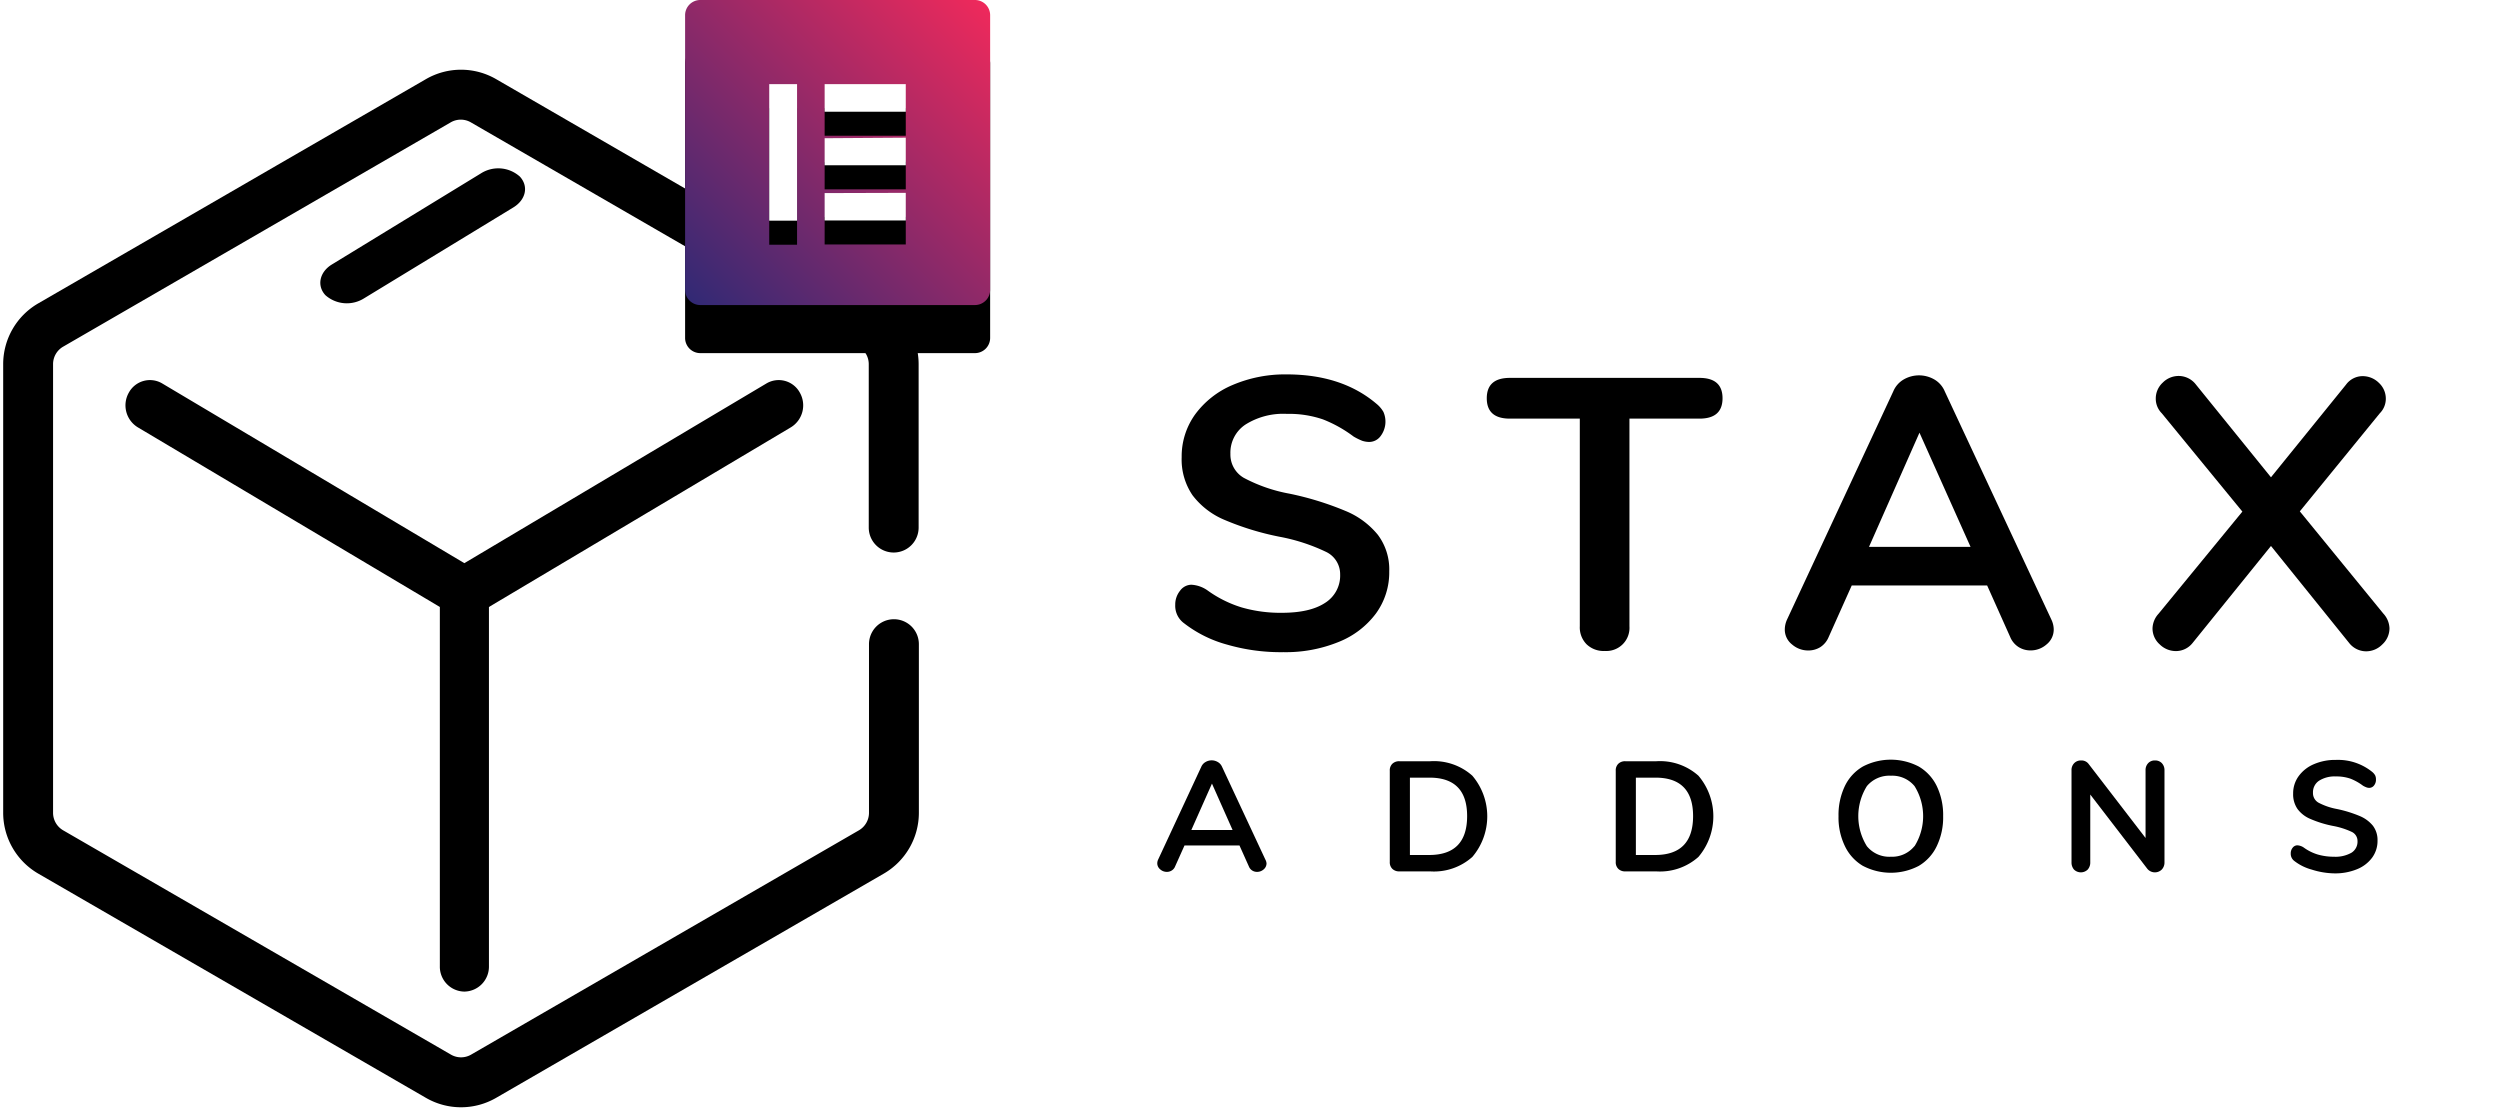 <svg xmlns="http://www.w3.org/2000/svg" xmlns:xlink="http://www.w3.org/1999/xlink" viewBox="0 0 416 185"><defs><style>.a{filter:url(#a);}.b{fill:url(#b);}.c{filter:url(#c);}.d{fill:#fff;}</style><filter id="a" x="-96.5" y="-80.8" width="293.1" height="293.1" name="filter-3"><feOffset result="shadowOffsetOuter1" dy="8" in="SourceAlpha"/><feGaussianBlur result="shadowBlurOuter1" stdDeviation="15" in="shadowOffsetOuter1"/><feColorMatrix values="0 0 0 0 0 0 0 0 0 0 0 0 0 0 0 0 0 0 0.16 0" in="shadowBlurOuter1"/></filter><linearGradient id="b" x1="-382.3" y1="830.06" x2="-383.3" y2="829.06" gradientTransform="matrix(50.76, 0, 0, -50.76, 19570.16, 42133.68)" gradientUnits="userSpaceOnUse"><stop offset="0" stop-color="#f1295b"/><stop offset="1" stop-color="#2f2975"/></linearGradient><filter id="c" x="-127.9" y="-110.2" width="355.7" height="355.7" name="filter-5"><feOffset result="shadowOffsetOuter1" dy="4" in="SourceAlpha"/><feGaussianBlur result="shadowBlurOuter1" stdDeviation="9" in="shadowOffsetOuter1"/><feColorMatrix values="0 0 0 0 0 0 0 0 0 0 0 0 0 0 0 0 0 0 0.17 0" in="shadowBlurOuter1"/></filter></defs><title>stax-addons-blacker</title><path d="M60.6,49.63,85.43,34.51C87.5,33.24,88,31,86.5,29.38a5.38,5.38,0,0,0-6.44-.55L55.24,44c-2.08,1.26-2.56,3.56-1.08,5.13A5.38,5.38,0,0,0,60.6,49.63Z"/><path d="M77.27,165a4.15,4.15,0,0,0,4.09-4.2V101l50.25-29.9a4.28,4.28,0,0,0,1.49-5.75,4,4,0,0,0-5.57-1.54L77.27,93.71,27,63.81a4,4,0,0,0-5.57,1.54,4.28,4.28,0,0,0,1.49,5.75L73.19,101v59.8a4.14,4.14,0,0,0,4.08,4.2Z"/><path d="M.53,103.16v32.09a11.71,11.71,0,0,0,5.82,10.11l64.54,37.33a11.66,11.66,0,0,0,11.65,0l64.54-37.33a11.71,11.71,0,0,0,5.82-10.11V107.19a4.15,4.15,0,0,0-8.3,0v28.06a3.37,3.37,0,0,1-1.67,2.91L78.39,175.49a3.34,3.34,0,0,1-3.35,0L10.5,138.16a3.37,3.37,0,0,1-1.67-2.91V60.59a3.36,3.36,0,0,1,1.67-2.9L75,20.36a3.34,3.34,0,0,1,3.35,0l64.54,37.33a3.36,3.36,0,0,1,1.67,2.9v27.2a4.15,4.15,0,1,0,8.3,0V60.59a11.69,11.69,0,0,0-5.82-10.1L82.54,13.16a11.66,11.66,0,0,0-11.65,0L46.07,27.51l-8.29,4.8L6.35,50.49A11.69,11.69,0,0,0,.53,60.59v42.57Z"/><path d="M204.17,107.26a20.4,20.4,0,0,1-7.14-3.55,3.59,3.59,0,0,1-1.47-3.07,3.65,3.65,0,0,1,.8-2.34,2.36,2.36,0,0,1,1.89-1,5.16,5.16,0,0,1,2.62.9,19.45,19.45,0,0,0,5.76,2.88,23.23,23.23,0,0,0,6.66.89q4.67,0,7.17-1.63A5.35,5.35,0,0,0,223,95.58a4.1,4.1,0,0,0-2.33-3.74,31.12,31.12,0,0,0-7.78-2.53,46.22,46.22,0,0,1-9.15-2.81,12.93,12.93,0,0,1-5.31-4.1,10.57,10.57,0,0,1-1.8-6.34,11.94,11.94,0,0,1,2.24-7.1,14.9,14.9,0,0,1,6.24-4.9,22.2,22.2,0,0,1,9-1.76q9.15,0,14.91,4.87a4.89,4.89,0,0,1,1.18,1.37,4,4,0,0,1-.45,4,2.36,2.36,0,0,1-1.88,1,3.76,3.76,0,0,1-1.19-.19,10.25,10.25,0,0,1-1.44-.71,21.56,21.56,0,0,0-5.09-2.85,17.4,17.4,0,0,0-6-.92,11.78,11.78,0,0,0-6.88,1.76,5.61,5.61,0,0,0-2.53,4.89,4.47,4.47,0,0,0,2.24,4,26.12,26.12,0,0,0,7.61,2.63,50.6,50.6,0,0,1,9.25,2.85,13.58,13.58,0,0,1,5.44,4,9.59,9.59,0,0,1,1.89,6.08,11.6,11.6,0,0,1-2.21,7,14.34,14.34,0,0,1-6.21,4.74,23.3,23.3,0,0,1-9.18,1.7A32.08,32.08,0,0,1,204.17,107.26Z"/><path d="M264,107.2a4,4,0,0,1-1.12-3V69.66H251.24q-3.84,0-3.84-3.39t3.84-3.39h31.55q3.84,0,3.84,3.39t-3.84,3.39H271.14v34.56a3.85,3.85,0,0,1-4.09,4.1A4.08,4.08,0,0,1,264,107.2Z"/><path d="M341.74,104.74a3.17,3.17,0,0,1-1.19,2.49,4,4,0,0,1-2.72,1,3.68,3.68,0,0,1-1.92-.55A3.62,3.62,0,0,1,334.5,106l-3.84-8.58H308.13L304.29,106a3.66,3.66,0,0,1-1.4,1.69,3.79,3.79,0,0,1-2,.55,4.07,4.07,0,0,1-2.69-1,3.13,3.13,0,0,1-1.21-2.49,4.05,4.05,0,0,1,.38-1.67l17.67-37.95a4.13,4.13,0,0,1,1.76-2,5.09,5.09,0,0,1,5.05,0,4.13,4.13,0,0,1,1.76,2l17.73,37.95A3.92,3.92,0,0,1,341.74,104.74ZM311,91h16.9L319.4,72Z"/><path d="M397.61,104.54a3.64,3.64,0,0,1-1.19,2.69,3.77,3.77,0,0,1-2.72,1.15,3.61,3.61,0,0,1-2.81-1.4l-13-16.13L364.84,107a3.54,3.54,0,0,1-2.75,1.34,3.82,3.82,0,0,1-2.72-1.12,3.54,3.54,0,0,1-1.19-2.66,3.75,3.75,0,0,1,1-2.43l13.95-17L359.72,68.77a3.42,3.42,0,0,1-1-2.43,3.58,3.58,0,0,1,1.15-2.66,3.72,3.72,0,0,1,2.69-1.12A3.63,3.63,0,0,1,365.41,64l12.48,15.42L390.38,64a3.43,3.43,0,0,1,2.75-1.41,3.84,3.84,0,0,1,2.72,1.12A3.57,3.57,0,0,1,397,66.34a3.42,3.42,0,0,1-1,2.43L382.69,85.09l13.89,17A3.81,3.81,0,0,1,397.61,104.54Z"/><path d="M210.75,143.67a1.31,1.31,0,0,1-.48,1,1.64,1.64,0,0,1-1.11.41,1.44,1.44,0,0,1-.78-.22,1.42,1.42,0,0,1-.57-.69l-1.56-3.48H197.1l-1.56,3.48a1.39,1.39,0,0,1-.58.69,1.48,1.48,0,0,1-.8.22,1.63,1.63,0,0,1-1.09-.41,1.3,1.3,0,0,1-.5-1,1.5,1.5,0,0,1,.16-.67l7.17-15.42a1.68,1.68,0,0,1,.72-.79,2,2,0,0,1,2,0,1.68,1.68,0,0,1,.72.79l7.2,15.42A1.64,1.64,0,0,1,210.75,143.67Zm-12.51-5.56h6.86l-3.43-7.72Z"/><path d="M231.69,144.58a1.52,1.52,0,0,1-.43-1.17V128.26a1.52,1.52,0,0,1,.43-1.17,1.61,1.61,0,0,1,1.18-.42H238a9.58,9.58,0,0,1,7,2.41,10.44,10.44,0,0,1,0,13.51,9.58,9.58,0,0,1-7,2.41h-5.15A1.61,1.61,0,0,1,231.69,144.58Zm6.12-2.31q6.31,0,6.32-6.45t-6.32-6.42h-3.2v12.87Z"/><path d="M269.29,144.58a1.52,1.52,0,0,1-.43-1.17V128.26a1.52,1.52,0,0,1,.43-1.17,1.59,1.59,0,0,1,1.18-.42h5.15a9.61,9.61,0,0,1,7,2.41,10.44,10.44,0,0,1,0,13.51,9.61,9.61,0,0,1-7,2.41h-5.15A1.59,1.59,0,0,1,269.29,144.58Zm6.12-2.31q6.31,0,6.32-6.45t-6.32-6.42h-3.2v12.87Z"/><path d="M310,144.09a7.63,7.63,0,0,1-3-3.28,10.89,10.89,0,0,1-1.07-5,11.14,11.14,0,0,1,1.05-5,7.53,7.53,0,0,1,3-3.26,10.05,10.05,0,0,1,9.3,0,7.61,7.61,0,0,1,3,3.26,11.14,11.14,0,0,1,1.06,5,11,11,0,0,1-1.07,5,7.59,7.59,0,0,1-3,3.28,10,10,0,0,1-9.26,0Zm8.58-3.28a9.46,9.46,0,0,0,0-10,4.8,4.8,0,0,0-3.93-1.73,4.86,4.86,0,0,0-4,1.73,9.46,9.46,0,0,0,0,10,4.82,4.82,0,0,0,4,1.75A4.76,4.76,0,0,0,318.55,140.81Z"/><path d="M359.74,127a1.69,1.69,0,0,1,.43,1.2v15.27a1.69,1.69,0,0,1-.45,1.22,1.63,1.63,0,0,1-2.41-.13l-9.49-12.35v11.26a1.76,1.76,0,0,1-.42,1.22,1.63,1.63,0,0,1-2.29,0,1.8,1.8,0,0,1-.41-1.22V128.2a1.62,1.62,0,0,1,.44-1.2,1.52,1.52,0,0,1,1.17-.46,1.47,1.47,0,0,1,1.25.6l9.46,12.3V128.2a1.65,1.65,0,0,1,.43-1.2,1.46,1.46,0,0,1,1.13-.46A1.5,1.5,0,0,1,359.74,127Z"/><path d="M384.67,144.7a8.2,8.2,0,0,1-2.9-1.44,1.48,1.48,0,0,1-.59-1.25,1.46,1.46,0,0,1,.32-.95,1,1,0,0,1,.77-.4,2.12,2.12,0,0,1,1.06.36,7.78,7.78,0,0,0,2.34,1.17,9.6,9.6,0,0,0,2.71.37,5.35,5.35,0,0,0,2.91-.67,2.16,2.16,0,0,0,1-1.93,1.67,1.67,0,0,0-.95-1.53,12.79,12.79,0,0,0-3.15-1,18.15,18.15,0,0,1-3.72-1.15,5.11,5.11,0,0,1-2.16-1.66,4.27,4.27,0,0,1-.73-2.57,4.82,4.82,0,0,1,.91-2.89,6,6,0,0,1,2.54-2,8.9,8.9,0,0,1,3.65-.71,9.05,9.05,0,0,1,6.06,2,2.14,2.14,0,0,1,.48.56,1.54,1.54,0,0,1,.14.69,1.51,1.51,0,0,1-.32,1,1,1,0,0,1-.77.4,1.27,1.27,0,0,1-.48-.08,3.63,3.63,0,0,1-.59-.28,8.85,8.85,0,0,0-2.06-1.16,7.06,7.06,0,0,0-2.46-.38,4.82,4.82,0,0,0-2.8.72,2.3,2.3,0,0,0-1,2,1.82,1.82,0,0,0,.91,1.64,10.71,10.71,0,0,0,3.09,1.06,20.69,20.69,0,0,1,3.76,1.16,5.61,5.61,0,0,1,2.21,1.62,3.93,3.93,0,0,1,.77,2.47,4.7,4.7,0,0,1-.9,2.85,5.82,5.82,0,0,1-2.52,1.92,9.51,9.51,0,0,1-3.73.69A13,13,0,0,1,384.67,144.7Z"/><g class="a"><path d="M162.22,0H116.54A2.53,2.53,0,0,0,114,2.54V48.22a2.53,2.53,0,0,0,2.54,2.54h45.68a2.53,2.53,0,0,0,2.54-2.54V2.54A2.53,2.53,0,0,0,162.22,0"/></g><path class="b" d="M162.22,0H116.54A2.53,2.53,0,0,0,114,2.54V48.22a2.53,2.53,0,0,0,2.54,2.54h45.68a2.53,2.53,0,0,0,2.54-2.54V2.54A2.53,2.53,0,0,0,162.22,0"/><g class="c"><path d="M132.63,14V36.72H128V14Zm18.09,18.09v4.59h-13.5V32.13Zm0-9.18v4.59h-13.5V23Zm0-8.91v4.59h-13.5V14Z"/></g><path class="d" d="M132.63,14V36.72H128V14Zm18.09,18.09v4.59h-13.5V32.13Zm0-9.18v4.59h-13.5V23Zm0-8.91v4.59h-13.5V14Z"/></svg>